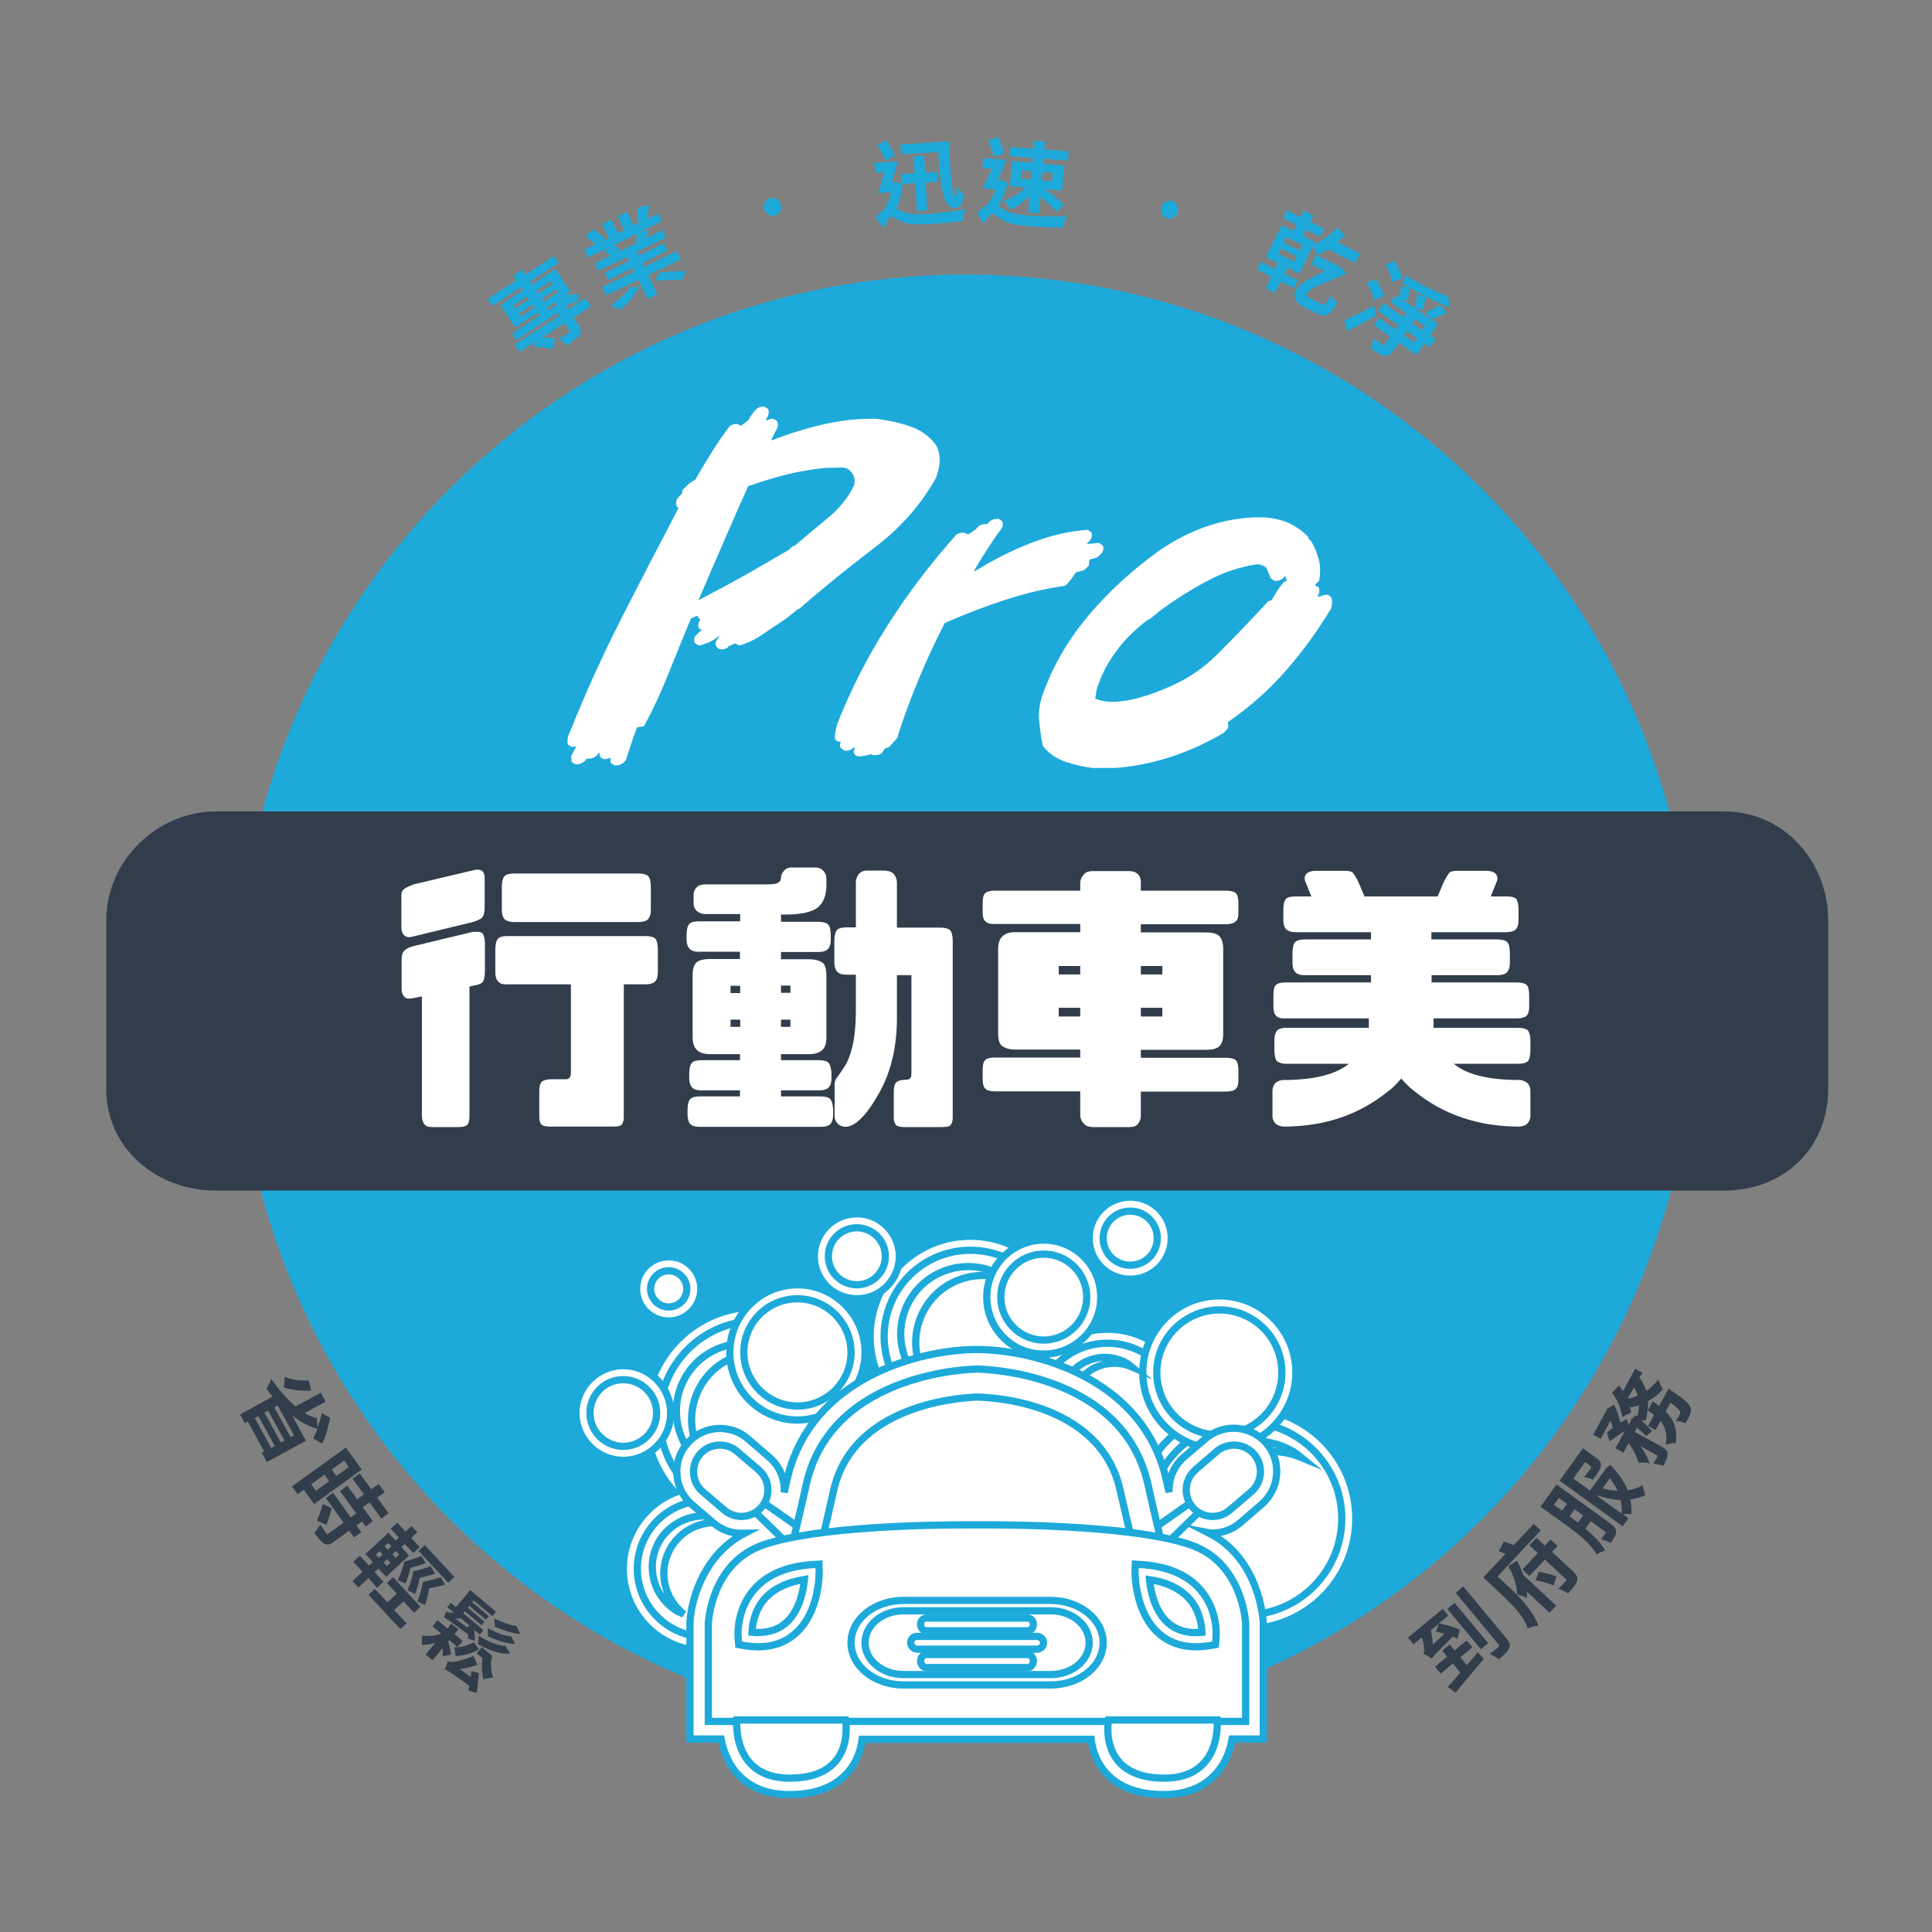 <?xml version="1.0" encoding="utf-8"?>
<!-- Generator: Adobe Illustrator 16.0.0, SVG Export Plug-In . SVG Version: 6.00 Build 0)  -->
<!DOCTYPE svg PUBLIC "-//W3C//DTD SVG 1.1//EN" "http://www.w3.org/Graphics/SVG/1.1/DTD/svg11.dtd">
<svg version="1.1" id="圖層_1" xmlns="http://www.w3.org/2000/svg" xmlns:xlink="http://www.w3.org/1999/xlink" x="0px" y="0px"
	 width="800px" height="800px" viewBox="0 0 800 800" style="enable-background:new 0 0 800 800;" xml:space="preserve">
<rect x="0" y="0" width="800" height="800" fill="#808080" stroke="none"/>
<g>
	<path style="fill:#1DAADB;" d="M701.9,415.7c0,166.8-135.2,302-302,302C233.2,717.7,98,582.5,98,415.7c0-166.8,135.2-302,301.9-302
		C566.7,113.8,701.9,249,701.9,415.7z"/>
	<g>
		<path style="fill:#1DAADB;" d="M244.7,126.8l-7.2,4.7l2,3.1c1.2,1.8,1.4,2.9,0.4,4.3c-1,1.3-2.8,2.5-5.2,4.1
			c-0.8-0.9-2.2-2-3.3-2.7c1.6-0.9,3.4-2.1,4-2.5c0.5-0.4,0.6-0.6,0.3-1l-2-3l-9.1,5.9c2,0.1,4.1,0.3,5.4,0.7l-1.3,4.3
			c-1.8-0.7-5.1-1.1-7.7-1.2l0.6-2l-6.5,4.2l-2-3l18.5-12l-0.8-1.2c-6.3,4.3-12.4,8.4-16.9,11.3l-1.9-2.7c3.1-1.9,7-4.6,11.4-7.4
			l-0.8-1.2l-9.3,6.1l-6.1-9.3l9.3-6.1l-0.8-1.2l-11.9,7.7l-1.9-2.9l11.9-7.7l-1.3-2l3.8-2.4l1.3,2l11.8-7.7l1.9,2.9l-11.8,7.7
			l0.8,1.2l9.8-6.4l6.1,9.3l-2.2,1.4c2.2-0.2,4.3-0.2,5.9-0.1l-1.1,3.5c-0.6-0.1-1.3-0.2-2.1-0.2l-2.3,1.6l0.8,1.3l7.2-4.7
			L244.7,126.8z M213.3,127.7l5.7-3.7l-0.8-1.2l-5.7,3.7L213.3,127.7z M221.3,127.4l-0.8-1.2l-5.7,3.7l0.8,1.2L221.3,127.4z
			 M222.1,120.3l0.8,1.2l6-3.9l-0.8-1.2L222.1,120.3z M231.1,121l-0.8-1.2l-6,3.9l0.8,1.2L231.1,121z M227.3,128.4l4.1-2.7
			c-0.6,0.1-1.2,0.2-1.7,0.3l0.3-0.9l-3.4,2.2L227.3,128.4z"/>
		<path style="fill:#1DAADB;" d="M280.2,104l1.7,3.4l-13.5,6.5l3.8,7.9l-4.1,2l-3.8-7.9l-13.3,6.4l-1.7-3.4l13.3-6.4l-0.7-1.5
			l-10,4.9l-1.4-3l10-4.9l-0.8-1.6l-11.8,5.7l-1.5-3.1l6.4-3.1c-0.7-0.6-1.7-1.4-2.5-1.9l2.1-1.7l-8.9,4.3l-1.6-3.2l4.7-2.3
			c-1.2-1.1-2.9-2.3-4.3-3.2l3-2.9c1.8,1,3.9,2.5,5,3.6l-1.4,1.4l3.2-1.5l-2.7-5.7l3.8-1.9l2.7,5.7l2.6-1.3l-2.7-5.7l3.9-1.9
			l2.7,5.7l3.1-1.5l-1.4,0.2c0.1-1.8,0-4.4-0.2-6.1l4.8-1.1c-0.2,2.1-0.4,4.1-0.7,5.7l4.5-2.2l1.6,3.2l-9.2,4.4l3.7-0.7
			c-0.4,1.2-0.7,2.3-1,3.3l6.7-3.3l1.5,3.1l-12.1,5.8l0.8,1.6l10.4-5.1l1.4,3L266,109l0.7,1.5L280.2,104z M264.6,118.8
			c-1.4,3.1-4.7,7-7.9,9.5c-0.9-0.6-2.7-1.5-3.9-1.8c3.2-2.2,6.7-5.3,8.2-7.6L264.6,118.8z M254.2,101.4c1,0.6,2,1.3,2.7,1.9
			l-1.7,1.4l9.5-4.6l-1.4,0.2c0.2-1.1,0.4-2.5,0.5-3.5L254.2,101.4z M273.1,112.8c3.3-0.3,8.3-0.6,11-0.5l-1.8,3.7
			c-2.6-0.2-7.5,0-11,0.2L273.1,112.8z"/>
		<path style="fill:#1DAADB;" d="M316.5,86.6c-0.5-2.1,0.5-4,2.5-4.5s3.8,0.7,4.4,2.7c0.5,2-0.5,3.9-2.5,4.4
			C318.9,89.7,317,88.5,316.5,86.6z"/>
		<path style="fill:#1DAADB;" d="M373.8,76.5c-0.4,3.5-1.2,6.9-2.6,9.8c0.6,0.3,1.3,0.7,2.2,1.2c2.8,1.3,6.4,1.4,10.8,1.1
			c4.3-0.3,11.3-1.1,15.6-2c-0.5,1.3-1.1,3.6-1.1,4.9c-3.1,0.4-10,1.1-14.5,1.3c-5.1,0.3-8.4,0.1-11.3-1.3c-1.7-0.8-3.1-1.8-3.9-1.8
			c-0.9,0.1-2.2,2.7-3.1,4.8l-3.3-4.3c1.1-1.5,2.3-2.7,3.5-3.5c1.3-2,2.3-4.6,2.8-7.1l-5.4,0.3c0.9-2.3,1.8-5.5,2.7-8.6l-3.9,0.2
			l-0.2-4.1l9.7-0.6c-0.8,2.8-1.7,6-2.6,8.7l1-0.1l0.7-0.2L373.8,76.5z M366.6,66.4c-0.8-1.7-2.2-4.5-3.3-6.5l3.9-1.7
			c1.1,2,2.5,4.5,3.4,6.2L366.6,66.4z M392.9,58.6c0.7,13.9,1.2,22.9,2.8,22.8c0.4,0,0.5-2,0.4-4.4c0.8,1.2,1.9,2.6,2.8,3.3
			c-0.2,3.8-0.9,5.7-3.3,5.8c-5.2,0.3-6.1-8.7-7.1-23.1l-15.4,0.9l-0.3-4.1L392.9,58.6z M378.9,75.9l-5.4,0.3l-0.2-4.1l5.4-0.3
			l-0.4-7.1l4.4-0.3l0.4,7.1l5.1-0.3l0.2,4.1l-5.1,0.3l0.7,11.5l-4.4,0.3L378.9,75.9z"/>
		<path style="fill:#1DAADB;" d="M417.3,75.9c-0.9,3.4-2.2,6.7-3.9,9.4c0.6,0.4,1.2,0.9,2.1,1.4c2.5,1.7,6.2,2.2,10.6,2.6
			c4.3,0.3,11.3,0.5,15.7,0.2c-0.6,1.2-1.5,3.4-1.7,4.8c-3.2,0-10-0.3-14.5-0.7c-5.1-0.4-8.3-1.1-11-2.8c-1.6-1-2.8-2.2-3.6-2.3
			c-0.9-0.1-2.5,2.3-3.7,4.3l-2.7-4.7c1.3-1.3,2.7-2.3,3.9-3c1.6-1.8,2.9-4.3,3.8-6.7l-5.4-0.4c1.2-2.2,2.5-5.2,3.8-8.1l-3.9-0.3
			l0.3-4.1l9.7,0.7c-1.1,2.7-2.5,5.7-3.7,8.2l1,0.1l0.7-0.1L417.3,75.9z M411.6,64.9c-0.5-1.8-1.7-4.7-2.3-6.9l4.1-1.2
			c0.8,2.2,1.9,4.9,2.5,6.6L411.6,64.9z M427.6,65.4l-9.5-0.7l0.3-3.8l9.5,0.7l0.3-3.3l4.5,0.3l-0.3,3.3l10.1,0.8l-0.3,3.8L432,65.7
			l-0.2,2.1l8.8,0.7l-0.8,10.4l-7.2-0.6c3,2.1,6.2,4.7,8,6.5l-3.1,2.9c-1.4-1.7-4.1-4-6.7-6.1l-0.5,6.7l-4.5-0.3l0.5-6.9
			c-2.3,2.5-5.2,4.6-8,5.7c-0.5-1.1-1.8-2.8-2.6-3.7c3.3-1,6.7-3.1,8.9-5.5l-6.4-0.5l0.8-10.4l8.4,0.6L427.6,65.4z M422.7,74
			l4.2,0.3l0.3-3.4l-4.2-0.3L422.7,74z M431.6,71.3l-0.3,3.4l4.3,0.3l0.3-3.4L431.6,71.3z"/>
		<path style="fill:#1DAADB;" d="M480.9,85.9c0.6-2,2.5-3.2,4.4-2.7c1.9,0.5,3,2.5,2.4,4.6c-0.5,2-2.4,3.1-4.4,2.6
			C481.4,89.9,480.4,87.9,480.9,85.9z"/>
		<path style="fill:#1DAADB;" d="M531.9,113.4l5.5,2.7l-1.6,3.2l-5.5-2.7l-2.3,4.7l-3.9-2l2.3-4.7l-5.9-3l1.6-3.2l5.9,3l1.2-2.5
			l-5-2.5l6.5-13.1l4.9,2.4l1.3-2.6l-5.6-2.8l1.6-3.2l5.6,2.8l1.3-2.7l4,2l-1.3,2.7l5.8,2.9l-1.6,3.2l-5.8-2.9l-1.3,2.6l5,2.5
			l-0.6,1.1c3.3-1.4,6.8-4,9.5-7l3.5,3c-1,1.1-2.1,2-3.2,3l9.4,4.7l-2,3.9l-11.3-5.7c-1.5,1-3,1.9-4.4,2.5c-0.4-0.9-1.2-2.5-1.9-3.6
			l-5.6,11.2l-4.9-2.5L531.9,113.4z M529.3,105.1l6.5,3.2l1.1-2.2l-6.5-3.2L529.3,105.1z M531.6,100.5l6.5,3.2l1.1-2.3l-6.5-3.2
			L531.6,100.5z M547.4,126c1,0.5,1.6,0.2,3.6-3.6c0.8,1.1,1.8,2.2,2.8,3c-3.3,5.5-5.2,6.1-8.5,4.4l-5.1-2.5c-3.9-2-4.9-4.6-3.6-7.1
			c0.9-1.7,2.1-3.4,12.1-7.9l-5.7-2.9l1.9-3.8l9.5,4.7l0.9,0.4l2.1,2.4c-0.2,0.2-0.5,0.5-0.8,0.7c-13.5,5.3-14.9,6.6-15.5,7.8
			c-0.4,0.7,0.1,1.3,1.2,1.8L547.4,126z"/>
		<path style="fill:#1DAADB;" d="M556.6,132.6c3.2-1.3,8.1-3.7,12.3-6.2l0.8,4.3c-3.8,2.3-8.1,4.5-11.9,6.4L556.6,132.6z M569,124.3
			c-0.4-1.9-1.8-5-3.1-7.2l3.8-1.6c1.3,2,2.9,5.1,3.4,7L569,124.3z M592.1,143.7l-2.2-1.5l-3.3,4.8l-7.4-5.1l-2.2,3.2
			c-1.3,1.8-2.2,2.5-3.8,2.2c-1.5-0.3-3.3-1.4-5.7-3.1c0.6-1.1,1.1-2.8,1.3-4.1c1.5,1.1,3.2,2.3,3.7,2.6c0.5,0.3,0.7,0.3,1-0.1
			l2.2-3.2l-6.8-4.7l2.1-3l6.8,4.7l1.2-1.8l-8.4-5.8l2.2-3.2l8.4,5.8l1.2-1.7l-6.5-4.5l2.1-3l1.4,1c0.4-1.3,0.6-3.1,0.6-4.7l3.4,0.6
			c0.1,1.7-0.1,3.8-0.5,5.2l-2.4-0.4l14.9,10.3l-3.2,4.7l2.2,1.5L592.1,143.7z M576.5,116.8c-0.3-1.9-1.6-5.1-2.8-7.2l3.8-1.5
			c1.3,2,2.8,5.1,3.2,7.1L576.5,116.8z M600.3,127.2c-5.9-2-13.3-6-19.5-9.7c0.5-0.9,0.9-2.5,1.1-3.5c6,3.6,13.1,7.2,17.8,8.8
			L600.3,127.2z M586.6,139.9l-4.1-2.8l-1.2,1.8l4.1,2.8L586.6,139.9z M584.7,133.9l4.1,2.8l1.2-1.7l-4.1-2.8L584.7,133.9z
			 M585.5,127.4c0.6-1.4,1.1-3.6,1.3-5.5l3.4,1c-0.1,1.8-0.6,4.1-1.1,5.5L585.5,127.4z M590.4,129.3c1.7-0.7,4.2-2,5.8-3.1l2.9,3.3
			c-2.3,1.1-4.5,2.1-6.2,2.8L590.4,129.3z"/>
	</g>
	<g>
		<path style="fill:#313D4B;" d="M129.6,595.6c0.6-1,1.3-2.4,1.8-4c-3.6-0.9-7.2-2.9-10.5-5.6l5.8,10.6l-16.2,8.8l-2.1-3.8l1-0.6
			l-6.8-12.4l-1.2,0.7l-2-3.6l13.5-7.4c-0.9-1.1-1.8-2.1-2.6-3.2c0.6-0.9,1.6-2.9,2-4.1c3.1,4.3,6.5,8.4,10.1,11.4l10.4-5.7l2,3.7
			l-8.6,4.7c1.6,1,3.3,1.7,5,2.1l0.3,4c0.7-2,1.3-4.2,1.8-6.1l3.4,2c-0.7,3.6-1.9,8.1-3.3,10.7L129.6,595.6z M112.3,599.6l1.5-0.8
			l-6.8-12.4l-1.5,0.8L112.3,599.6z M109.5,584.9l6.8,12.4l1.5-0.8l-6.8-12.4L109.5,584.9z M121.8,594.4l-6.8-12.4l-1.4,0.8
			l6.8,12.4L121.8,594.4z M128.9,575.8c-3.9,0.3-8.3-0.3-11.4-1.3c0.2-1.1,0.4-3.2,0.4-4.4c2.9,1.3,6.7,1.8,9.9,1.5L128.9,575.8z"/>
		<path style="fill:#313D4B;" d="M130.1,622.8l-4.3-5.9l-2.6,1.8l-2.3-3.2l22.3-16.1l6.6,9.1L130.1,622.8z M130.8,617.3l5.5-4
			l-1.9-2.7l-5.5,4L130.8,617.3z M153,622.1l-2.8,2l4.2,5.8l-3,2.2l-1.5-2.1l-2.3,1.6l2,2.8l-3,2.2l-2-2.8l-6.3,4.6
			c-1.7,1.2-2.8,1.5-4.1,0.7c-1.3-0.7-2.5-2.3-4.1-4.4c0.9-0.8,1.9-2.3,2.5-3.4c1,1.4,2.1,3,2.4,3.5c0.3,0.5,0.6,0.5,1,0.2l6.3-4.5
			l-7.4-10.2l3-2.2l7.3,10.2l2.3-1.6l-6.7-9.3l3-2.2l4.1,5.6l2.8-2l-4.7-6.5l3-2.2l4.7,6.6l3.1-2.2l2.5,3.4l-3.1,2.2l4.7,6.5l-3,2.2
			L153,622.1z M137.3,624.5c-0.5,2.2-1.4,5.2-2.1,6.9l-4-1.7c0.8-1.6,1.8-4.6,2.5-6.9L137.3,624.5z M142.5,604.8l-5.1,3.7l1.9,2.7
			l5.1-3.7L142.5,604.8z"/>
		<path style="fill:#313D4B;" d="M152.6,653.4l-4.2,3.9l-2.4-2.6l4.1-3.9l-3.8-4.1l2.7-2.5l3.8,4.1l1.6-1.5l-3.1-3.3l9.5-8.8l3,3.3
			l1.4-1.3l-3.4-3.7l2.7-2.5l3.4,3.7l2.5-2.3l2.4,2.6l-2.5,2.3l3.5,3.8l-2.7,2.5l-3.5-3.8l-1.4,1.3l3.2,3.5l-9.5,8.8l-3.2-3.4
			l-1.6,1.5l3.7,4l-2.7,2.5L152.6,653.4z M168.4,672.2l-2.6,2.4l-13.2-14.2l2.6-2.5l5.2,5.6l3.9-3.6l-4.1-4.4l2.6-2.4l11.3,12.2
			l-2.6,2.5l-4.4-4.7l-3.9,3.6L168.4,672.2z M155.6,643.7l1.3,1.4l1.6-1.4l-1.3-1.4L155.6,643.7z M161.7,647.1l-1.4-1.5l-1.5,1.4
			l1.4,1.5L161.7,647.1z M159.2,640.3l1.3,1.4l1.6-1.4l-1.3-1.4L159.2,640.3z M165.3,643.7l-1.4-1.5l-1.5,1.4l1.4,1.5L165.3,643.7z
			 M164.7,654.3c1-1.8,2-4.8,2.8-7.7c2.4-0.6,5.3-1.6,7-2.3l1.8,3c-2.1,0.7-4.4,1.4-6.3,1.9c-0.6,2.4-1.4,5-2.1,6.5L164.7,654.3z
			 M180.2,651.6c-2.1,0.7-4.4,1.3-6.4,1.8c-0.5,2.4-1.2,5.1-1.9,6.6l-3.2-1.5c0.9-1.8,1.9-4.8,2.5-7.9c2.5-0.5,5.4-1.4,7.1-2.1
			L180.2,651.6z M172.8,663.1c0.9-1.9,1.8-5,2.4-8.1c2.5-0.5,5.5-1.3,7.3-1.9l1.8,3.1c-2.2,0.6-4.5,1.1-6.6,1.5
			c-0.4,2.5-1.1,5.3-1.7,6.9L172.8,663.1z M185.6,655.4l-12.3-13.2l2.6-2.4l12.3,13.2L185.6,655.4z"/>
		<path style="fill:#313D4B;" d="M185.6,679.6c0.4,1.4,1.1,4.6,1.2,5.5l-3.5,0.7c0.1-0.8,0-2.1,0-3.4l-4.2,5.1l-2.9-2.4l4.1-4.8
			c-2,0.5-4,0.9-5.6,0.8c0.1-1.1,0.1-2.8-0.1-3.8c2.4,0.3,5.6,0,8.2-0.8l-3.7-3.1l2.1-2.5l4.1,3.4l1.6-2l2.9,2.4l-1.6,2l3.4,2.8
			l-2.1,2.5l-3.4-2.8L185.6,679.6z M193.8,678.5c0-0.5,0.1-1.1,0-1.8c-8-5.8-9-6.6-10-6.9c0.2-0.5,0.7-1.7,0.9-2.5
			c0.4,0.2,0.8,0.3,1.4,0.4c0.3,0,1.1,0.1,1.9,0.1l-2.8-2.3l1.5-1.8l2.1,1.8l5.9-7.1l10.7,9l-1.5,1.8l-7.8-6.5l-0.6,0.7l6.9,5.8
			l-1.2,1.5l-6.9-5.8l-0.6,0.8l6.9,5.8l-1.2,1.5l-6.9-5.8l-0.7,0.8l8.4,7l-1.5,1.8l-2.3-1.9c0.1,1.5,0.3,3.4,0.2,4.5L193.8,678.5z
			 M198.3,692.8c-0.2,2.6-0.6,6.2-0.9,8.2l-3.5-1c0.2-0.6,0.3-1.3,0.4-2c-7.7-5.5-9.1-6.4-10.1-6.7c0.3-0.6,0.9-2.4,1.2-3.4
			c0.6,0.4,1.5,0.3,2.6,0.2c1.1-0.1,5-1,8.1-2.4l1.6,3.7c-2.3,0.8-4.9,1.4-7.3,1.7l4.5,3.3c0.1-0.8,0.2-1.7,0.3-2.5L198.3,692.8z
			 M198.3,683c-3.1,1.7-6.7,2.7-9.7,2.7c0-0.9-0.3-2.6-0.6-3.6c2.7,0.1,5.8-0.7,8.2-2.1L198.3,683z M193.7,673.1l1.2,0.4l-3.9-3.3
			c-0.8,0-1.6,0-2.5,0l5.2,3.9L193.7,673.1z M203.8,685.6c-0.8,2.8-0.6,6.3,0.4,9c-1,0.1-2.9,0.4-4,0.8c-0.7-2.7-0.9-6-0.4-8.8
			l-2.4-2l2.1-2.5L203.8,685.6z M211.2,684.7c-4,0.4-8.6-1.3-13.3-3.9c0.2-1,0.4-2.4,0.2-3.5c3.9,2.4,8.2,4.3,11.2,4.2L211.2,684.7z
			 M213.3,680.7c-3.5,0-7.7-1.5-11.3-3.2c0.1-1,0.1-2.4-0.1-3.4c3.1,1.8,7.1,3.4,9.8,3.5L213.3,680.7z M215.4,676.6
			c-3.3-0.3-7.4-1.7-10.5-3c0-1-0.1-2.3-0.3-3.4c2.8,1.3,6.8,2.9,9.3,3.1L215.4,676.6z"/>
		<path style="fill:#313D4B;" d="M583,678.1l14.4-11.9l2.3,2.8l-3.9,3.2c2.9,0.6,6.7,1.6,8.7,2.7l-1.1,3.7c-0.5-0.3-1.1-0.6-1.8-0.9
			c-7.1,7-8.2,8.1-8.7,9.1c-0.7-0.5-2.5-1.5-3.5-2.1c0.3-0.5,0.4-1.3,0.3-2.2c0-0.7-0.3-2.5-0.9-4.5l-3.5,2.9L583,678.1z
			 M598.1,676.5c-1.2-0.4-2.4-0.7-3.5-0.9l1.2-3.3l-3.3,2.8c0.4,1.9,0.7,4,0.8,5.9L598.1,676.5z M607.4,689.5c1.5-1.7,3-3.5,4.5-5.3
			l2.5,2.7c-4.1,4.9-8.5,10.2-11.7,14l-3.2-2.4c1.5-1.6,3.3-3.6,5.2-5.9l-3.1-3.8l-5,4.2l-2.4-2.8l5-4.2l-2-2.5l3.1-2.6l2,2.5l5-4.1
			l2.4,2.8l-5,4.1L607.4,689.5z M616.2,680.4l-3,2.5l-13.9-16.7l3-2.5L616.2,680.4z M605.9,656.9l17.8,21.4c1.4,1.7,1.8,2.8,1.2,4.2
			c-0.6,1.4-2.1,2.8-4.3,4.6c-0.8-0.7-2.5-1.7-3.7-2.2c1.5-1.2,3-2.4,3.5-2.8c0.5-0.4,0.5-0.7,0.1-1.2l-17.7-21.3L605.9,656.9z"/>
		<path style="fill:#313D4B;" d="M625.2,657.5c4.1,3.8,9.9,9.9,11.8,15.7c-1.1,0-3.4,0.6-4.4,1.1c-1.7-5.2-6.7-10.2-10.4-13.6
			l-8-7.5l9.2-9.8c-0.9-0.4-1.9-0.8-2.8-1.1l2.1-3.9c1.3,0.4,2.8,0.9,4.1,1.4l8.3-8.8l2.9,2.7l-17.9,19.1L625.2,657.5z M628.2,646.3
			c0.9,1.8,1.8,3.8,2.5,5.8l13.7,12.8l-2.8,2.9l-9.4-8.8c0.1,0.9,0.1,1.8,0.1,2.7c-1-0.5-3-1.2-4.1-1.5c0-3.8-1.7-8.5-3.7-11.7
			L628.2,646.3z M645,640.1l-2.3,2.5l8.6,8c1.6,1.5,2.1,2.6,1.7,4.1c-0.5,1.5-1.8,3-3.7,5.1c-1-0.7-2.7-1.5-4-1.9
			c1.3-1.3,2.7-2.7,3-3.1c0.4-0.4,0.4-0.7,0-1l-8.6-8l-6.4,6.8l-2.9-2.7l6.4-6.8l-3.5-3.2l2.9-3.1l3.5,3.2l2.3-2.5L645,640.1z
			 M637.2,650.8c2.5,0.5,5.4,1.2,7.3,1.9l-1.2,3.8c-1.8-0.8-4.9-1.7-7.4-2.2L637.2,650.8z"/>
		<path style="fill:#313D4B;" d="M666.9,630.9c1.6,1.2,2.4,2.1,2.3,3.5c-0.1,1.3-0.9,2.6-2.3,4.5c-1-0.6-2.8-1.3-4-1.5
			c0.8-1,1.6-2.1,1.8-2.4c0.3-0.3,0.2-0.6-0.2-0.9l-5.8-4.2l-2.2,3.1c3.2,2.7,6.4,5.9,8.2,9c-0.9,0.3-2.8,1.1-3.6,1.6
			c-2.6-4.7-8.4-9-12.6-12.1l-10.6-7.6l6.6-9.2L666.9,630.9z M643.4,623.1l3.4,2.4l2.1-2.8l-3.4-2.4L643.4,623.1z M666.8,606.6
			c3.4,3.5,5.8,7,7.2,10.5c2.2-0.3,4.3-1,6.2-2.1c0.1,1.2,0.7,3,1.1,4.1c-1.9,0.9-4,1.5-6.2,1.8c0.4,2,0.5,4,0.4,6.1
			c-0.9-0.1-2.5-0.1-3.6,0l2.4,1.7l-2.4,3.3l-26.1-18.9l9.7-13.4l5.6,4.1c1.5,1.1,2.1,2,1.7,3.6c-0.4,1.4-1.6,3.1-3.2,5.3
			c-1-0.5-2.5-0.9-3.6-1.1c1.1-1.4,2.4-3.1,2.7-3.6c0.3-0.5,0.3-0.7,0-0.9l-2.3-1.7l-4.9,6.8l6.9,5l6.1-8.4l0.3-0.6L666.8,606.6z
			 M655.6,627.5L652,625l-2.1,2.9l0.8,0.6c0.9,0.6,1.8,1.3,2.7,2L655.6,627.5z M671.5,626.8c0.2-1.8,0-3.7-0.4-5.7
			c-3.2-0.1-6.4-0.8-9.7-1.9l-0.1,0.2L671.5,626.8z M663.6,616.3c2,0.6,4.1,0.9,6.2,1c-0.8-1.8-1.9-3.5-3.2-5.2L663.6,616.3z"/>
		<path style="fill:#313D4B;" d="M678.8,570.3c1.3,1.8,2.3,3.7,2.9,5.7c1.8-1.3,3.5-2.9,5-4.8c0.3,1.2,1.2,3.1,1.9,4.1
			c-1.9,2.1-4,3.7-6.2,4.9c0.1,2.5-0.2,5.1-0.9,7.9c-0.4,0-1.1,0.1-1.8,0.2c1.7,1.5,3.3,3.1,4.4,4.4l-2.5,1.9c-1-1-2.3-2.2-3.8-3.4
			l-0.9,1.7l11.1,6.1c1.7,0.9,2.6,1.7,2.5,3.2c0,1.4-0.7,2.9-1.8,4.8c-1.1-0.5-2.9-0.8-4.1-0.9c0.7-1.1,1.4-2.4,1.6-2.8
			c0.2-0.4,0.2-0.6-0.2-0.8l-6.7-3.7c1.7,2.4,3.1,4.9,3.7,7.1c-1.2-0.3-3.2-0.3-4.6-0.3c-0.6-2.6-2.2-5.6-4-8l-2.2,3.9l-3.3-1.8
			l4-7.2c-2,1.2-4.5,2.9-6.4,4.4l-1.1-3.7c0.7-0.6,1.5-1.3,2.4-1.9c-0.2-1-0.5-2.1-0.9-3.1l-4.1,7.6l-3.1-1.7l5.6-10.2l0.2-0.6
			l2.8-1.6c1.2,2,2.1,4.9,2.7,7.4c1-0.7,1.9-1.2,2.6-1.5l0.8,2.4l0.8-1.5l0.1-0.6l2-1.9l0.7,0.5c0.4-1.6,0.6-3.2,0.7-4.6
			c-1.2,0.4-2.5,0.7-3.8,0.8c0.2,0.7,0.4,1.5,0.6,2.2c-1,0.4-2.8,1.3-3.8,1.9c-0.4-3.4-2-7.3-4.2-10.1l2.9-3
			c0.6,0.8,1.1,1.5,1.6,2.4l5.1-9.3l3.1,1.7L678.8,570.3z M674,579.1c1.4-0.2,2.8-0.5,4.1-1.1c-0.3-1.3-0.8-2.5-1.5-3.5L674,579.1z
			 M690.9,575c0,0,0.9,0.6,1.3,0.9c5.2,3.5,7.3,5.4,7.8,6.9c0.3,1.1,0.2,1.9-0.2,2.9c-0.3,0.8-1,2.1-1.9,3.6c-1.1-0.5-2.8-0.9-4-0.9
			c0.7-1.1,1.4-2.1,1.6-2.6c0.2-0.4,0.3-0.7,0.2-1.2c-0.2-0.7-1.3-1.8-4-3.8l-2,3.7c3.2,3.1,5,7,4.2,13.1c-1.1-0.1-3,0.2-4.1,0.6
			c0.7-4.5-0.3-7.5-2.2-9.8l-2.1,3.8l-3.1-1.7l2.5-4.6c-0.8-0.7-1.7-1.3-2.6-1.9l2.1-3.7c0.9,0.6,1.8,1.2,2.6,1.9L690.9,575z"/>
	</g>
	<path style="fill:#313D4B;" d="M757,451c0,24.7-18.7,42-42.9,42H89.3C65.1,493,44,475.7,44,451v-69.9c0-24.7,21.1-45.1,45.3-45.1
		h624.8c24.2,0,42.9,20.4,42.9,45.1V451z"/>
	<g>
		<path style="fill:#FFFFFF;" d="M171.4,387.7c-1.9,0.6-3.3,0.4-4.1-0.5c-0.8-0.8-1.1-1.9-1.1-3.4V372c-0.1-1.7,0.1-2.9,0.8-3.6
			c0.7-0.7,2.2-1.4,4.3-2.2l24.1-5.7c2-0.6,3.5-0.5,4.3,0.2c0.8,0.7,1.1,2,1,4v11.1c0,1.9-0.4,3.4-1.1,4.2c-0.8,0.8-2.3,1.3-4.2,1.9
			L171.4,387.7z M167.4,412.7c-0.8-0.8-1.1-1.8-1.1-3.3v-11.6c0-1.8,0.2-3.3,1.1-4.1c0.7-0.8,2.2-1.6,4.1-2l24.1-5.8
			c2.2-0.2,3.6,0,4.2,0.6c0.6,0.8,1,2.2,1,4.1v10.6c0,2.3-0.2,4-0.6,4.9s-1.6,1.6-3.5,1.9l-2.3,0.5v53.5c0,1.6-0.2,2.8-0.8,3.6
			c-0.6,0.8-1.9,1.1-3.9,1.1h-10.2c-1.8,0-3-0.2-3.7-1.1c-0.7-0.8-1.1-2-1.1-3.6v-49.4l-3.1,0.6
			C169.6,413.7,168.1,413.6,167.4,412.7z M206.2,406.3c-0.7-0.7-1.1-1.9-1.1-3.7v-9.4c0-2.2,0.4-3.7,1.1-4.5
			c0.6-0.7,1.9-1.1,3.9-1.1h57.1c2,0,3.5,0.4,4.2,1.1c0.6,0.7,1,2.3,1,4.5v9.4c0,1.8-0.4,3-1,3.7c-0.7,0.8-2.2,1.3-4.2,1.3h-8.9
			v55.1c0,1.4-0.4,2.5-1,3.1c-0.6,0.6-2,0.7-4.1,0.7h-24.9c-1.8,0-3.1-0.1-3.9-0.7c-0.7-0.6-1.1-1.7-1.1-3.1v-11.1
			c0-1.8,0.4-3.1,1.1-3.7c0.7-0.6,2-1,3.9-1h5.7c1.6,0,2.4-0.7,2.4-2.5v-36.8H210C208.1,407.7,206.8,407.2,206.2,406.3z
			 M208.9,380.6c-0.7-0.8-1.1-2-1.1-3.9v-9.4c0-2.2,0.4-3.7,1.1-4.5c0.7-0.7,2-1.1,3.9-1.1h51.5c2,0,3.4,0.4,4.1,1.1
			c0.7,0.7,1.1,2.3,1.1,4.5v9.4c0,1.8-0.4,3-1.1,3.9c-0.7,0.7-2,1.2-4.1,1.2h-51.5C211,381.8,209.7,381.3,208.9,380.6z"/>
		<path style="fill:#FFFFFF;" d="M285.4,392.7c-0.7-0.8-1.1-1.9-1.1-3.7v-1.9c0-2.2,0.4-3.7,1.1-4.5c0.7-0.7,1.9-1.1,3.9-1.1h17.2
			v-3h-14.7c-1.3-0.1-2.4-0.5-3.3-1.3c-0.8-0.8-1.3-1.7-1.3-3v-3.7c0-1.3,0.5-2.3,1.3-3.1c0.8-0.8,1.9-1.1,3.3-1.2H318
			c2,0,3.5-0.2,4.2-0.7c0.8-0.4,1.2-1.1,1.2-2c-0.1-1,0.4-1.9,1.2-2.9c0.8-1,1.9-1.4,3-1.4h10.1c1.3,0,2.4,0.5,3.3,1.4
			c0.8,1,1.2,2,1.2,3.4v1.8c0.1,4.7-1.1,7.9-3.6,10c-2.5,1.9-7,2.9-13.5,2.9h-1.7v3h15.4c2,0,3.4,0.4,4.1,1.1
			c0.7,0.7,1.1,2.3,1.1,4.5v1.9c0,1.8-0.4,2.9-1.1,3.7c-0.7,0.8-2,1.3-4.1,1.3h-15.4v3h11.8c2.2,0,3.9,0.5,5.2,1.3s1.8,2.8,1.8,5.5
			v25.4c0,2.4-0.5,4.3-1.7,5.4c-1.3,1.1-3,1.7-5.2,1.7h-11.9v2.5h15.7c2,0,3.4,0.4,4,1.1c0.6,0.7,1.1,2.2,1.2,4.5v1.9
			c0,1.7-0.4,2.9-1.1,3.7c-0.7,0.8-2,1.3-4.1,1.3h-15.7v2.5h16.4c2,0,3.4,0.4,4,1.1c0.6,0.7,1.1,2.2,1.2,4.5v1.9
			c0,1.7-0.4,3-1.1,3.9c-0.7,0.8-2,1.2-4.1,1.2h-50.1c-1.9,0-3.1-0.4-3.9-1.2c-0.7-0.8-1.1-2.2-1.1-3.9v-1.9c0-2.3,0.4-3.7,1.1-4.5
			c0.7-0.7,1.9-1.1,3.9-1.1h16.7v-2.5h-16c-1.9,0-3.3-0.5-3.9-1.3c-0.7-0.8-1.1-2-1.1-3.7v-1.9c0-2.3,0.4-3.7,1.1-4.5
			c0.6-0.7,1.9-1.1,3.9-1.1h16v-2.5H294c-2.4,0-4.3-0.6-5.4-1.7c-1.2-1.1-1.8-2.9-1.8-5.3v-25.8c0-2.5,0.6-4.3,1.7-5.3
			c1.1-0.8,3-1.3,5.4-1.3h12.5v-3h-17.2C287.3,394.1,286.1,393.6,285.4,392.7z M302.5,411.2h4v-3h-4V411.2z M302.5,425.2h4v-3h-4
			V425.2z M327.3,408.1h-3.9v3h3.9V408.1z M327.3,422.2h-3.9v3h3.9V422.2z M367,360.6c1.2,0,2.3,0.5,3.1,1.3
			c0.8,1.1,1.3,2.2,1.3,3.5v18.7h17.9c2,0,3.4,0.4,4.1,1.1s1.1,2.2,1.1,4.5v73.2c0,1.4-0.4,2.5-1,3.1c-0.7,0.6-2,0.7-4.1,0.7h-14.3
			c-1.9,0-3.1-0.1-3.9-0.7c-0.7-0.6-1.1-1.7-1.1-3.1v-11.1c0-1.8,0.4-3.1,1.1-3.7c0.7-0.6,1.9-1,3.9-1c1.6,0,2.3-0.7,2.3-2.5v-40.8
			h-6v17.7c0,12.2-2.5,22.6-7.6,31.5c-5.1,9-9.8,13.6-13.8,13.6c-1.3-0.1-2.4-0.5-3.1-1.3c-0.8-0.8-1.3-1.8-1.3-3.1V449
			c0-1.3,0.4-2.3,1.1-2.9c0.5-0.7,1.6-2.3,3.1-4.6c1.4-2.2,2.5-5.2,3.4-9.2c0.8-3.9,1.3-9.5,1.2-17v-11.7h-3.9
			c-1.9,0-3.3-0.5-3.9-1.3c-0.7-0.8-1.1-1.9-1.1-3.7v-9c0-2.3,0.4-3.7,1.1-4.5c0.6-0.7,1.9-1.1,3.9-1.1h3.9v-18.7
			c0-1.3,0.5-2.4,1.3-3.5c0.8-0.8,1.8-1.3,3-1.3H367z"/>
		<path style="fill:#FFFFFF;" d="M407.9,381.4c-0.7-0.7-1-1.9-1-3.7v-3.3c0-2.3,0.2-3.7,1-4.5c0.7-0.7,2-1.1,4-1.1h35.4v-3.5
			c0.1-1.2,0.6-2.3,1.6-3.3c0.8-1,2.2-1.3,3.6-1.3h15.2c1.4,0,2.6,0.4,3.5,1.3s1.2,2,1.2,3.3v3.5h35.2c2,0,3.5,0.4,4.2,1.1
			c0.7,0.7,1,2.2,1,4.5v3.3c0,1.8-0.2,3-1,3.7c-0.7,0.8-2.2,1.3-4.2,1.3h-35.2v3.4h26.9c2.5,0,4.3,0.4,5.5,1.4
			c1.1,1.1,1.7,3,1.7,5.4v35.2c0,2.6-0.6,4.3-1.7,5.2c-1.1,1-2.9,1.4-5.4,1.4h-27v3.3h35.2c2,0,3.5,0.4,4.2,1.1c0.7,0.7,1,2.3,1,4.5
			v3.3c0,1.8-0.2,3-1,3.9c-0.7,0.8-2.2,1.2-4.2,1.2h-35.2V462c0,1.3-0.4,2.4-1.2,3.4s-2,1.3-3.5,1.3h-15.2c-1.4,0-2.8-0.4-3.6-1.3
			c-1-1-1.4-2-1.6-3.4v-10.1h-35.4c-1.9,0-3.3-0.4-4-1.2c-0.7-0.8-1-2-1-3.9v-3.3c0-2.2,0.2-3.7,1-4.5c0.7-0.7,2-1.1,4-1.1h35.4
			v-3.3h-26.9c-2.3,0-3.9-0.5-5.2-1.3c-1.3-0.8-1.9-2.6-1.9-5.5v-34.8c0-2.4,0.6-4.3,1.9-5.4c1.2-1.1,2.8-1.6,5.1-1.6h27v-3.4h-35.4
			C410,382.7,408.7,382.3,407.9,381.4z M438.4,403.5h8.9V400h-8.9V403.5z M447.3,420.9v-3.6h-8.9v3.6H447.3z M472.4,400v3.5h8.9V400
			H472.4z M481.3,417.3h-8.9v3.6h8.9V417.3z"/>
		<path style="fill:#FFFFFF;" d="M528.3,420.5c-0.7-0.8-1-2-1-3.9v-4.2c0-2.2,0.2-3.7,1-4.5c0.7-0.7,2-1.1,4-1.1h35.4v-3h-27.5
			c-1.9,0-3.1-0.5-3.9-1.3c-0.7-0.8-1.1-1.9-1.1-3.7v-4.2c0-2.3,0.4-3.7,1.1-4.5c0.7-0.7,1.9-1.1,3.9-1.1h27.5v-3h-31.2
			c-1.9,0-3.3-0.5-4-1.3c-0.7-0.8-1.1-2-1.1-3.7v-4.3c0-2.2,0.4-3.7,1.1-4.5c0.7-0.7,2-1,4-1h6.5l-2.4-6c-0.6-1.3-0.5-2.4,0.4-3.4
			c0.8-0.8,2.3-1.3,4.3-1.2h11.1c1.8-0.1,3.1,0.2,3.7,0.7c0.6,0.7,1.6,2.2,2.5,4.2l2.4,5.7h30.3l2.4-5.7c1-2,1.9-3.5,2.5-4.2
			c0.6-0.5,1.9-0.8,3.7-0.7h11.1c2-0.1,3.5,0.4,4.3,1.2c0.8,1,1,2,0.4,3.4l-2.4,6h6.3c2,0,3.5,0.2,4.2,1c0.6,0.7,1,2.3,1,4.5v4.3
			c0,1.7-0.4,2.9-1,3.7c-0.7,0.8-2.2,1.3-4.2,1.3h-30.9v3H620c2,0,3.4,0.4,4.1,1.1c0.7,0.7,1.1,2.2,1.1,4.5v4.2
			c0,1.8-0.4,2.9-1.1,3.7c-0.7,0.8-2,1.3-4.1,1.3h-27.2v3h35.2c2,0,3.5,0.4,4.2,1.1c0.7,0.7,1,2.3,1,4.5v4.2c0,1.8-0.2,3-1,3.9
			c-0.7,0.8-2.2,1.2-4.2,1.2h-34.4v3.9h34.9c2,0,3.5,0.4,4.2,1.1c0.6,0.8,1,2.2,1,4v4.2c0,2.2-0.4,3.7-1,4.5
			c-0.7,0.7-2.2,1.1-4.2,1.1h-26.5c5.5,4.6,14.7,6.7,27.2,6.7c1.3,0.1,2.4,0.5,3.3,1.3c0.7,0.8,1.2,1.8,1.2,3v10.6
			c0,1.3-0.5,2.3-1.2,3.1c-0.8,0.8-1.9,1.2-3.3,1.3c-17,0-31.3-4.9-43.2-14.4c-2.2-1.6-4-3.5-5.8-5.5c-1.7,2-3.5,4-5.7,5.5
			c-11.8,9.5-26.1,14.4-43.1,14.4c-1.3-0.1-2.4-0.5-3.3-1.3c-0.7-0.8-1.2-1.8-1.2-3.1v-10.6c0-1.2,0.5-2.2,1.2-3
			c0.8-0.8,1.9-1.2,3.3-1.3c12.5,0,21.6-2.2,27.1-6.7h-25.8c-1.8,0-3.1-0.4-3.9-1.1c-0.7-0.7-1.1-2.3-1.1-4.5v-4.2
			c0-1.8,0.4-3.1,1.1-4c0.7-0.7,2-1.1,3.9-1.1h34.1v-3.9h-34.4C530.4,421.8,529.1,421.4,528.3,420.5z"/>
	</g>
	<g>
		<g>
			<path style="fill:#FFFFFF;stroke:#1DAADB;stroke-width:3;stroke-miterlimit:10;" d="M440.4,553.4c0,21.3-17.3,38.6-38.6,38.6
				c-21.3,0-38.6-17.3-38.6-38.6c0-21.3,17.3-38.6,38.6-38.6C423.1,514.8,440.4,532.1,440.4,553.4z"/>
			<path style="fill:#FFFFFF;stroke:#1DAADB;stroke-width:3;stroke-miterlimit:10;" d="M360.3,553.4c0-22.9,18.6-41.5,41.5-41.5
				c22.9,0,41.5,18.6,41.5,41.5c0,22.9-18.6,41.5-41.5,41.5C378.9,594.9,360.3,576.3,360.3,553.4z M366.1,553.4
				c0,19.7,16,35.7,35.7,35.7c19.7,0,35.7-16,35.7-35.7c0-19.7-16-35.7-35.7-35.7C382.1,517.7,366.1,533.7,366.1,553.4z"/>
		</g>
		<g>
			<path style="fill:#FFFFFF;stroke:#1DAADB;stroke-width:3;stroke-miterlimit:10;" d="M426,585.9c0,18,14.6,32.6,32.6,32.6
				c18,0,32.6-14.6,32.6-32.6c0-18-14.6-32.6-32.6-32.6C440.6,553.3,426,567.9,426,585.9z"/>
			<path style="fill:#FFFFFF;stroke:#1DAADB;stroke-width:3;stroke-miterlimit:10;" d="M423.1,585.9c0-19.6,15.9-35.5,35.5-35.5
				c19.6,0,35.5,15.9,35.5,35.5c0,19.6-15.9,35.5-35.5,35.5C439,621.5,423.1,605.5,423.1,585.9z M428.9,585.9
				c0,16.4,13.3,29.7,29.7,29.7c16.4,0,29.7-13.3,29.7-29.7c0-16.4-13.3-29.7-29.7-29.7C442.2,556.2,428.9,569.5,428.9,585.9z"/>
		</g>
		<g>
			<path style="fill:#FFFFFF;stroke:#1DAADB;stroke-width:3;stroke-miterlimit:10;" d="M414.8,528.2c1.1,0.6,2,1.4,3,2.1
				C405,525,390,529.7,382.9,542c-7.1,12.3-3.7,27.6,7.3,36c-1.1-0.5-2.2-0.9-3.3-1.5c-13.3-7.7-17.9-24.8-10.2-38.1
				C384.4,525.1,401.5,520.5,414.8,528.2z"/>
		</g>
		<g>
			<path style="fill:#FFFFFF;stroke:#1DAADB;stroke-width:3;stroke-miterlimit:10;" d="M411.5,537.1c0,11.5,9.3,20.7,20.7,20.7
				c11.5,0,20.7-9.3,20.7-20.7c0-11.5-9.3-20.7-20.7-20.7C420.8,516.4,411.5,525.7,411.5,537.1z"/>
			<path style="fill:#FFFFFF;stroke:#1DAADB;stroke-width:3;stroke-miterlimit:10;" d="M408.6,537.1c0-13,10.6-23.6,23.6-23.6
				c13,0,23.6,10.6,23.6,23.6s-10.6,23.6-23.6,23.6C419.2,560.8,408.6,550.2,408.6,537.1z M414.4,537.1c0,9.8,8,17.8,17.8,17.8
				c9.8,0,17.8-8,17.8-17.8s-8-17.8-17.8-17.8C422.4,519.3,414.4,527.3,414.4,537.1z"/>
		</g>
		<g>
			<path style="fill:#FFFFFF;stroke:#1DAADB;stroke-width:3;stroke-miterlimit:10;" d="M472.9,628.8c0,23.7,19.2,42.8,42.8,42.8
				c23.7,0,42.8-19.2,42.8-42.8c0-23.7-19.2-42.8-42.8-42.8C492.1,585.9,472.9,605.1,472.9,628.8z"/>
			<path style="fill:#FFFFFF;stroke:#1DAADB;stroke-width:3;stroke-miterlimit:10;" d="M470,628.8c0-25.2,20.5-45.7,45.7-45.7
				c25.2,0,45.7,20.5,45.7,45.7c0,25.2-20.5,45.7-45.7,45.7C490.5,674.5,470,654,470,628.8z M475.8,628.8c0,22,17.9,39.9,39.9,39.9
				c22,0,39.9-17.9,39.9-39.9c0-22-17.9-39.9-39.9-39.9C493.7,588.8,475.8,606.7,475.8,628.8z"/>
		</g>
		<path style="fill:#FFFFFF;stroke:#1DAADB;stroke-width:3;stroke-miterlimit:10;" d="M476.1,568.3c0,15.9,12.9,28.8,28.8,28.8
			c15.9,0,28.8-12.9,28.8-28.8c0-15.9-12.9-28.8-28.8-28.8C489,539.6,476.1,552.4,476.1,568.3z"/>
		<path style="fill:#FFFFFF;stroke:#1DAADB;stroke-width:3;stroke-miterlimit:10;" d="M473.2,568.3c0-17.5,14.2-31.7,31.7-31.7
			c17.5,0,31.7,14.2,31.7,31.7c0,17.5-14.2,31.7-31.7,31.7C487.4,600,473.2,585.8,473.2,568.3z M479,568.3
			c0,14.3,11.6,25.9,25.9,25.9c14.3,0,25.9-11.6,25.9-25.9c0-14.3-11.6-25.9-25.9-25.9C490.6,542.5,479,554.1,479,568.3z"/>
		<g>
			<path style="fill:#FFFFFF;stroke:#1DAADB;stroke-width:3;stroke-miterlimit:10;" d="M535.4,601c1.2,0.7,2.3,1.6,3.4,2.5
				c-14.7-6.1-32.1-0.7-40.3,13.5c-8.2,14.2-4.2,31.9,8.4,41.6c-1.3-0.5-2.6-1-3.8-1.7c-15.4-8.9-20.7-28.7-11.8-44.1
				C500.2,597.4,520,592.1,535.4,601z"/>
		</g>
		<g>
			<path style="fill:#FFFFFF;stroke:#1DAADB;stroke-width:3;stroke-miterlimit:10;" d="M356.1,587c0,23.7-19.2,43-42.9,43
				c-23.7,0-42.9-19.2-42.9-43s19.2-42.9,42.9-42.9C336.9,544.1,356.1,563.3,356.1,587z"/>
			<path style="fill:#FFFFFF;stroke:#1DAADB;stroke-width:3;stroke-miterlimit:10;" d="M267.3,587c0-25.3,20.6-45.8,45.8-45.8
				c25.3,0,45.8,20.6,45.8,45.8c0,25.3-20.6,45.9-45.8,45.9C287.9,632.9,267.3,612.3,267.3,587z M273.1,587c0,22.1,18,40,40,40
				c22.1,0,40-18,40-40c0-22.1-18-40-40-40C291.1,547,273.1,564.9,273.1,587z"/>
		</g>
		<g>
			<path style="fill:#FFFFFF;stroke:#1DAADB;stroke-width:3;stroke-miterlimit:10;" d="M323.1,649.6c0,17.2-13.9,31.1-31.1,31.1
				c-17.2,0-31.1-13.9-31.1-31.1c0-17.2,13.9-31.1,31.1-31.1C309.2,618.5,323.1,632.5,323.1,649.6z"/>
			<path style="fill:#FFFFFF;stroke:#1DAADB;stroke-width:3;stroke-miterlimit:10;" d="M258.1,649.6c0-18.7,15.3-34,34-34
				c18.7,0,34,15.3,34,34c0,18.7-15.3,34-34,34C273.3,683.6,258.1,668.4,258.1,649.6z M263.9,649.6c0,15.5,12.7,28.2,28.2,28.2
				s28.2-12.6,28.2-28.2c0-15.5-12.6-28.2-28.2-28.2S263.9,634.1,263.9,649.6z"/>
		</g>
		<g>
			<path style="fill:#FFFFFF;stroke:#1DAADB;stroke-width:3;stroke-miterlimit:10;" d="M322.2,560c1.1,0.6,2,1.4,3,2.1
				c-12.8-5.3-28-0.6-35.1,11.8c-7.1,12.3-3.7,27.8,7.3,36.3c-1.1-0.5-2.2-0.9-3.3-1.5c-13.4-7.7-18-25-10.3-38.4
				C291.5,556.9,308.8,552.3,322.2,560z"/>
		</g>
		<g>
			<path style="fill:#FFFFFF;stroke:#1DAADB;stroke-width:3;stroke-miterlimit:10;" d="M274.9,585.1c0,9.3-7.5,16.7-16.7,16.7
				c-9.2,0-16.7-7.5-16.7-16.7c0-9.2,7.5-16.7,16.7-16.7C267.4,568.3,274.9,575.8,274.9,585.1z"/>
			<path style="fill:#FFFFFF;stroke:#1DAADB;stroke-width:3;stroke-miterlimit:10;" d="M238.5,585.1c0-10.8,8.8-19.6,19.6-19.6
				c10.8,0,19.6,8.8,19.6,19.6c0,10.8-8.8,19.6-19.6,19.6C247.3,604.7,238.5,595.9,238.5,585.1z M244.3,585.1
				c0,7.6,6.2,13.8,13.8,13.8c7.6,0,13.8-6.2,13.8-13.8c0-7.6-6.2-13.8-13.8-13.8C250.5,571.2,244.3,577.4,244.3,585.1z"/>
		</g>
		<g>
			<path style="fill:#FFFFFF;stroke:#1DAADB;stroke-width:3;stroke-miterlimit:10;" d="M305.1,560c0,13.9,11.2,25.1,25.1,25.1
				c13.9,0,25.1-11.2,25.1-25.1c0-13.9-11.2-25.1-25.1-25.1C316.3,534.9,305.1,546.1,305.1,560z"/>
			<path style="fill:#FFFFFF;stroke:#1DAADB;stroke-width:3;stroke-miterlimit:10;" d="M302.2,560c0-15.4,12.6-28,28-28
				c15.4,0,28,12.6,28,28c0,15.4-12.6,28-28,28C314.7,588,302.2,575.4,302.2,560z M308,560c0,12.2,10,22.2,22.2,22.2
				c12.2,0,22.2-10,22.2-22.2c0-12.2-10-22.2-22.2-22.2C317.9,537.8,308,547.7,308,560z"/>
		</g>
		<g>
			<path style="fill:#FFFFFF;stroke:#1DAADB;stroke-width:3;stroke-miterlimit:10;" d="M466.6,564.5c0.7,0.4,1.3,0.9,1.9,1.4
				c-8.3-3.5-18.2-0.4-22.8,7.7c-4.6,8-2.4,18.1,4.8,23.6c-0.7-0.3-1.5-0.6-2.2-1c-8.7-5-11.7-16.3-6.7-25
				C446.7,562.5,457.9,559.4,466.6,564.5z"/>
		</g>
		<g>
			<path style="fill:#FFFFFF;stroke:#1DAADB;stroke-width:3;stroke-miterlimit:10;" d="M302,630.5c0.8,0.5,1.5,1,2.2,1.6
				c-9.7-4-21.1-0.4-26.5,8.9c-5.4,9.3-2.8,21,5.5,27.4c-0.8-0.4-1.7-0.7-2.5-1.1c-10.1-5.9-13.6-18.8-7.8-29
				C278.9,628.2,291.9,624.7,302,630.5z"/>
		</g>
		<g>
			<path style="fill:#FFFFFF;stroke:#1DAADB;stroke-width:3;stroke-miterlimit:10;" d="M340.1,520.2c0,8.1,6.6,14.7,14.7,14.7
				c8.1,0,14.7-6.6,14.7-14.7c0-8.1-6.6-14.7-14.7-14.7C346.6,505.5,340.1,512.1,340.1,520.2z"/>
			<path style="fill:#FFFFFF;stroke:#1DAADB;stroke-width:3;stroke-miterlimit:10;" d="M337.2,520.2c0-9.7,7.9-17.6,17.6-17.6
				c9.7,0,17.6,7.9,17.6,17.6c0,9.7-7.9,17.6-17.6,17.6C345,537.8,337.2,529.9,337.2,520.2z M343,520.2c0,6.5,5.3,11.8,11.8,11.8
				c6.5,0,11.8-5.3,11.8-11.8c0-6.5-5.3-11.8-11.8-11.8C348.2,508.4,343,513.7,343,520.2z"/>
		</g>
		<g>
			<path style="fill:#FFFFFF;stroke:#1DAADB;stroke-width:3;stroke-miterlimit:10;" d="M266.5,533.7c0,5.7,4.6,10.4,10.4,10.4
				c5.7,0,10.4-4.6,10.4-10.4c0-5.7-4.6-10.4-10.4-10.4C271.1,523.3,266.5,528,266.5,533.7z"/>
			<path style="fill:#FFFFFF;stroke:#1DAADB;stroke-width:3;stroke-miterlimit:10;" d="M263.6,533.7c0-7.3,5.9-13.3,13.3-13.3
				c7.3,0,13.3,5.9,13.3,13.3c0,7.3-6,13.3-13.3,13.3C269.5,547,263.6,541,263.6,533.7z M269.4,533.7c0,4.1,3.4,7.5,7.5,7.5
				c4.1,0,7.5-3.4,7.5-7.5c0-4.1-3.4-7.5-7.5-7.5C272.7,526.2,269.4,529.6,269.4,533.7z"/>
		</g>
		<g>
			<path style="fill:#FFFFFF;stroke:#1DAADB;stroke-width:3;stroke-miterlimit:10;" d="M453.9,512.7c0,7.8,6.3,14.1,14.1,14.1
				c7.8,0,14.1-6.3,14.1-14.1c0-7.8-6.3-14.1-14.1-14.1C460.2,498.6,453.9,504.9,453.9,512.7z"/>
			<path style="fill:#FFFFFF;stroke:#1DAADB;stroke-width:3;stroke-miterlimit:10;" d="M451,512.7c0-9.4,7.6-17,17-17
				c9.4,0,17,7.6,17,17c0,9.4-7.6,17-17,17C458.6,529.7,451,522.1,451,512.7z M456.8,512.7c0,6.2,5,11.2,11.2,11.2
				c6.2,0,11.2-5,11.2-11.2c0-6.2-5-11.2-11.2-11.2C461.8,501.5,456.8,506.5,456.8,512.7z"/>
		</g>
		<g>
			<path style="fill:#FFFFFF;stroke:#1DAADB;stroke-width:3;stroke-miterlimit:10;" d="M308.5,634.8c-0.5,0-1.1,0.1-1.6,0.1
				c-4.2,0-8.3-1.5-11.5-4.3l-8.9-7.6c-3.6-3.1-5.8-7.4-6.2-12.2c-0.4-4.8,1.1-9.4,4.2-13c3.4-4,8.4-6.3,13.6-6.3
				c4.3,0,8.4,1.5,11.6,4.3l8.8,7.6c4.4,3.7,6.6,9.2,6.2,14.6c0.4-1.7,0.8-3.4,1.2-5.3c9.6-42.6,55.6-53.9,78.5-53.9
				c23,0,69,11.3,78.5,53.9c0.4,1.8,0.8,3.6,1.2,5.2c-0.3-5.4,1.9-10.9,6.2-14.6l8.9-7.6c3.2-2.8,7.4-4.3,11.6-4.3
				c5.2,0,10.2,2.3,13.6,6.3c3.1,3.6,4.6,8.3,4.2,13c-0.4,4.8-2.6,9.1-6.2,12.2l-8.8,7.6c-3.2,2.8-7.3,4.3-11.6,4.3
				c-0.5,0-1.1,0-1.6-0.1c21.2,10.7,22.6,35.8,22.7,37.3v48.1h-12.9c-0.8,4.7-2.8,10.4-7.4,15.1c-5.1,5.2-12.1,7.9-21,7.9
				c-10.5,0-18.5-3-23.8-8.9c-4-4.4-5.6-9.6-6.2-14H357c-0.6,4.4-2.2,9.6-6.2,14c-5.3,5.9-13.3,8.9-23.8,8.9c-8.8,0-15.9-2.6-21-7.9
				c-4.5-4.6-6.5-10.4-7.4-15.1h-12.9l0-48.7C286.4,661.4,291.9,643.3,308.5,634.8z"/>
		</g>
		<g>
			<g>
				<g>
					<polygon style="fill:#FFFFFF;stroke:#1DAADB;stroke-width:3;stroke-miterlimit:10;" points="480.9,641.3 500.7,622 
						498.3,618.5 478.8,632.2 					"/>
				</g>
				<g>
					<path style="fill:#FFFFFF;stroke:#1DAADB;stroke-width:3;stroke-miterlimit:10;" d="M493.8,624.1c3.9,4.6,10.8,5.1,15.4,1.2
						l8.9-7.6c4.6-3.9,5.1-10.9,1.2-15.5l0,0c-3.9-4.6-10.9-5.1-15.5-1.2l-8.8,7.6C490.4,612.6,489.9,619.5,493.8,624.1L493.8,624.1
						z"/>
				</g>
			</g>
			<g>
				<g>
					<polygon style="fill:#FFFFFF;stroke:#1DAADB;stroke-width:3;stroke-miterlimit:10;" points="328.2,641.3 308.5,622 
						310.9,618.5 330.4,632.2 					"/>
				</g>
				<g>
					<path style="fill:#FFFFFF;stroke:#1DAADB;stroke-width:3;stroke-miterlimit:10;" d="M315.3,624.1c-3.9,4.6-10.8,5.1-15.4,1.2
						l-8.9-7.6c-4.6-3.9-5.1-10.9-1.2-15.5l0,0c3.9-4.6,10.8-5.1,15.4-1.2l8.9,7.6C318.7,612.6,319.3,619.5,315.3,624.1L315.3,624.1
						z"/>
				</g>
			</g>
		</g>
		<g>
			<path style="fill:#FFFFFF;stroke:#1DAADB;stroke-width:3;stroke-miterlimit:10;" d="M488.8,659.5l0.4,0
				C489.2,659.5,489.2,660.2,488.8,659.5z"/>
			<polygon style="fill:#FFFFFF;stroke:#1DAADB;stroke-width:3;stroke-miterlimit:10;" points="489.1,662.7 491.9,662.7 
				492.1,656.9 484.2,656 487,662.4 			"/>
		</g>
		<path style="fill:#FFFFFF;stroke:#1DAADB;stroke-width:3;stroke-miterlimit:10;" d="M404.6,572.8c0,0,55.4,0,65,43.1
			c6.6,29.4,8.7,36.1,9.4,37.3l-74.4-8l-74.4,8c0.7-1.3,2.8-7.9,9.4-37.3C349.2,572.8,404.6,572.8,404.6,572.8z"/>
		<path style="fill:#FFFFFF;stroke:#1DAADB;stroke-width:3;stroke-miterlimit:10;" d="M404.6,651l-73.8,7.9l-9.9,0.8l4.1-9.2
			c0.3-0.6,2-5.3,8.9-36c10.6-47,70.1-47.6,70.7-47.6c0.6,0,60.1,0.5,70.7,47.6c6.9,30.7,8.6,35.4,8.8,35.9l5.1,9.7L404.6,651z
			 M345.2,617.1c-3.3,14.8-5.5,23.8-7,29.3l66.3-7.1l66.3,7.1c-1.5-5.6-3.6-14.6-7-29.4c-8.5-38-57.3-38.5-59.4-38.5
			C404.1,578.6,353.8,579,345.2,617.1z"/>
		<g>
			<path style="fill:#FFFFFF;stroke:#1DAADB;stroke-width:3;stroke-miterlimit:10;" d="M320.3,659.5c-0.4,0.7-0.4,0-0.4,0
				L320.3,659.5z"/>
			<polygon style="fill:#FFFFFF;stroke:#1DAADB;stroke-width:3;stroke-miterlimit:10;" points="320.1,662.7 321.9,662.7 325.4,656 
				317.4,656.9 317.1,659.5 317.1,662.4 			"/>
		</g>
		<path style="fill:#FFFFFF;stroke:#1DAADB;stroke-width:3;stroke-miterlimit:10;" d="M315.8,639.8c22-7.8,70.4-8.4,84.7-8.4l4,0
			l4.1,0c14.3,0,62.8,0.6,84.7,8.4c20.9,7.4,22.4,31.1,22.5,32.3v40.7H293.3v-40.8C293.4,670.9,294.8,647.2,315.8,639.8z"/>
		<g>
			<g>
				<path style="fill:#FFFFFF;stroke:#1DAADB;stroke-width:3;stroke-miterlimit:10;" d="M500.6,678.5c0,0,2.9-25.4-27.7-27.7
					C472.9,650.9,472.4,683.2,500.6,678.5z"/>
				<path style="fill:#FFFFFF;stroke:#1DAADB;stroke-width:3;stroke-miterlimit:10;" d="M478.7,675.3c-8.8-9-8.7-23.9-8.7-24.5
					l0.1-3.1l3.1,0.2c10.8,0.8,19,4.5,24.2,10.8c7.3,8.8,6.2,19.6,6.1,20.1l-0.2,2.2l-2.2,0.4c-2,0.3-3.9,0.5-5.7,0.5
					C488.6,681.9,483,679.7,478.7,675.3z M492.8,662.4c-3.7-4.4-9.4-7.2-16.8-8.3c0.4,4.3,1.9,12.1,6.8,17.1
					c3.7,3.7,8.5,5.3,14.9,4.7C497.6,672.9,496.8,667.2,492.8,662.4z"/>
			</g>
			<g>
				<path style="fill:#FFFFFF;stroke:#1DAADB;stroke-width:3;stroke-miterlimit:10;" d="M308.5,678.5c0,0-2.9-25.4,27.7-27.7
					C336.2,650.9,336.8,683.2,308.5,678.5z"/>
				<path style="fill:#FFFFFF;stroke:#1DAADB;stroke-width:3;stroke-miterlimit:10;" d="M308.1,681.4l-2.2-0.4l-0.2-2.2
					c-0.1-0.5-1.2-11.2,6.1-20.1c5.3-6.4,13.4-10,24.2-10.8l3.1-0.2l0.1,3.1c0,0.6,0.2,15.5-8.7,24.5c-4.3,4.4-9.9,6.6-16.6,6.6
					c0,0,0,0,0,0C312,681.9,310.1,681.7,308.1,681.4z M316.3,662.4c-4,4.8-4.8,10.5-4.9,13.5c0.8,0.1,1.6,0.1,2.4,0.1l0,0
					c5.2,0,9.3-1.6,12.5-4.8c4.9-5,6.4-12.8,6.8-17.2C325.7,655.2,320,658,316.3,662.4z"/>
			</g>
		</g>
		<g>
			<g>
				<path style="fill:#FFFFFF;stroke:#1DAADB;stroke-width:3;stroke-miterlimit:10;" d="M504,712.2c0,0,2.3,24.1-21.9,24.1
					c-27.7,0-23.1-24.1-23.1-24.1H504z"/>
			</g>
			<g>
				<path style="fill:#FFFFFF;stroke:#1DAADB;stroke-width:3;stroke-miterlimit:10;" d="M305.1,712.2c0,0-2.3,24.1,21.9,24.1
					c27.7,0,23.1-24.1,23.1-24.1H305.1z"/>
			</g>
		</g>
		<g>
			<path style="fill:#FFFFFF;stroke:#1DAADB;stroke-width:3;stroke-miterlimit:10;" d="M355.3,680.2c0,8.5,8.4,15.4,18.8,15.4h61
				c10.4,0,18.8-6.9,18.8-15.4l0,0c0-8.5-8.4-15.4-18.8-15.4h-61C363.7,664.8,355.3,671.7,355.3,680.2L355.3,680.2z"/>
			<path style="fill:#FFFFFF;stroke:#1DAADB;stroke-width:3;stroke-miterlimit:10;" d="M352.4,680.2c0-9.7,9.7-17.5,21.7-17.5h61
				c12,0,21.7,7.9,21.7,17.5c0,9.7-9.7,17.5-21.7,17.5h-61C362.1,697.7,352.4,689.9,352.4,680.2z M374.1,667
				c-8.8,0-15.9,5.9-15.9,13.2c0,7.3,7.1,13.2,15.9,13.2h61c8.8,0,15.9-5.9,15.9-13.2c0-7.3-7.1-13.2-15.9-13.2H374.1z"/>
		</g>
		<g>
			<path style="fill:#FFFFFF;stroke:#1DAADB;stroke-width:3;stroke-miterlimit:10;" d="M381.2,672.6c0,1.5,1.1,2.7,2.4,2.7h41.9
				c1.3,0,2.4-1.2,2.4-2.7l0,0c0-1.5-1.1-2.6-2.4-2.6h-41.9C382.3,670,381.2,671.1,381.2,672.6L381.2,672.6z"/>
		</g>
		<g>
			<path style="fill:#FFFFFF;stroke:#1DAADB;stroke-width:3;stroke-miterlimit:10;" d="M377.1,680.2c0,1.5,1.3,2.7,2.8,2.7h49.4
				c1.6,0,2.8-1.2,2.8-2.7l0,0c0-1.5-1.3-2.6-2.8-2.6h-49.4C378.3,677.5,377.1,678.7,377.1,680.2L377.1,680.2z"/>
		</g>
		<g>
			<path style="fill:#FFFFFF;stroke:#1DAADB;stroke-width:3;stroke-miterlimit:10;" d="M381.2,687.8c0,1.5,1.1,2.7,2.4,2.7h41.9
				c1.3,0,2.4-1.2,2.4-2.7l0,0c0-1.5-1.1-2.7-2.4-2.7h-41.9C382.3,685.1,381.2,686.3,381.2,687.8L381.2,687.8z"/>
		</g>
	</g>
	<g>
		<path style="fill:#FFFFFF;" d="M254.6,317l-1.7-1.1l-0.1-2h-0.6c-0.8,0.4-1.6,0.5-2.4,0.4c-0.9-0.4-1.5-1-1.6-2l0.2-0.5h-0.6
			c-0.2,0.7-0.8,1.3-1.8,1.8c-1.1,0.5-2.1,0.7-3.2,0.5c-0.2,0.7-0.8,1.3-1.8,1.8c-0.9,0.5-1.9,0.7-2.9,0.5l-1.4-0.9l-0.2-2.4l2.1-4
			H238l-1.2,0.2l-1.6-0.9c-0.5-1.7-0.1-3.6,1-5.8c6.2-15.5,13.2-31,21-46.3c7.8-15.4,15.8-30.7,23.8-46l-0.5-0.2
			c-0.6-0.8-0.7-1.9-0.3-3.3l2.2-2.5l0.3-1.5l2.8-2.7l2.5-1.6c2.1-3.8,4.4-7.5,6.7-11.2c2.3-3.7,4.8-7.4,7.6-11c1-0.6,2-0.8,3.1-0.7
			l1.5,0.7c1-0.7,2.1-1.6,3.1-2.5c0.9-1.7,2.1-3.3,3.5-4.7c1-0.6,2-0.8,3.1-0.7l1.4,0.9c0.4,0.7,0.4,1.6,0.1,2.7l-1,2h0.6
			c0.9-0.5,1.8-0.7,2.7-0.5l1.4,0.9c0.4,0.7,0.4,1.6,0.1,2.7l-2.6,5.1h0.6c7.3-2.8,14.5-5,21.6-6.6c7.1-1.6,14.2-2.3,21.1-2.2
			c5.2,0.6,10,1.7,14.4,3.2c4.4,1.5,7.9,4.1,10.6,7.7c1,1.9,1.5,4,1.5,6.3c0,2.2-0.6,4.6-1.5,7.2c-6.1,11-14.6,20.7-25.4,28.9
			c-10.9,8.3-21.3,16.7-31.4,25.5h-0.4l-4.7,3.8c-3.3,2.2-6.5,4.4-9.8,6.6c-3.2,2.2-6.5,3.8-9.7,4.7l-1.8-0.9l-2.9,1.3l-0.1,0.4
			c-1.1,0.7-2.3,1-3.5,0.7l-1.2-0.9c-0.4-0.7-0.5-1.5-0.2-2.4l1.4-2h-0.4c-2.6,2.1-5.3,3.3-8.2,3.8l-1.6-1.1
			c-0.4-0.7-0.4-1.6,0.1-2.7l1.8-1.8l1.1-0.9l-1.2-0.5c-0.5-0.8-0.5-1.9,0.1-3.1l0.4-0.5l-1.1-1.3l0.1-0.4h-0.4l-2.5,1.1
			c-3.1,7.5-6.2,15-9.2,22.6c-3,7.5-6.4,14.9-10.2,22l-2.9,0.5l-1.5,4l-3.2,9.6c-0.7,1-1.6,1.6-2.8,2L254.6,317z M290.4,247.9
			c6.2-3.2,12.3-6.5,18.4-9.9c6.1-3.5,12.2-7,18.3-10.6l0.1-0.4l1.3-0.9h0.4c4.6-3.9,9.3-7.8,14-11.7c4.7-3.9,8.3-8.3,10.7-13.3
			c0.6-2.3,0.2-4.2-1.3-5.8c-1-1.2-2.4-1.8-4.3-1.7c-1.9,0.1-3.8,0.1-5.7,0.1c-5.4,0.5-10.8,1.4-16.2,2.7c-5.4,1.3-10.8,3-16.3,4.9
			c-3.5,7.8-6.9,15.6-10.3,23.4c-3.4,7.8-6.8,15.7-10.2,23.6h0.4L290.4,247.9z"/>
		<path style="fill:#FFFFFF;" d="M355.1,313.2c-1-0.4-1.6-1.1-1.6-2.2l0.5-1.5h-0.4c-1.3,1.1-2.6,1.5-4.1,1.3l-1.5-1.3
			c-0.3-0.7-0.2-1.5,0.2-2.4c-1.2,0.1-2-0.3-2.5-1.3c0-1.8,0.3-3.8,1-6c5.3-13.7,12.2-27.2,20.6-40.5c8.4-13.3,18-25.9,28.8-38
			c1-0.6,2-0.8,3.1-0.7l1.7,0.7l3-2l1.5-1.6c1.1-0.6,2.3-0.8,3.5-0.7c0.6-1,1.4-1.6,2.6-2l2-0.2l1.4,0.9c0.4,0.7,0.4,1.6,0.1,2.7
			c-2.1,2.9-4.2,5.9-6.1,8.9c-2,3-3.8,6.1-5.6,9.1h0.6c7.4-4.6,15.1-8.5,23.1-11.6c8-3.1,15.8-4.9,23.5-5.4l1.4,1.1
			c0.4,0.7,0.3,1.6-0.1,2.7l-1.3,1.5l-0.6,0.5h1l4.1-0.4l1.6,1.1c0.5,0.8,0.4,1.8-0.2,2.9l-2,2l-3.2,0.9l-0.1,0.4l-0.3,2.2l-1.9,1.8
			l-3.4,0.9c-1.2,1.9-2.6,3.8-4.3,5.5c-8.3,1.2-16.7,3.2-25,5.9c-8.3,2.7-16.7,5.9-25,9.6c-3.9,7.5-7.4,15.1-10.6,22.8
			c-3.2,7.6-6.1,15.4-8.6,23.1l-0.4,1.6l-3.4,3.8l-1.8,0.7L365,312c-1.1,0.6-2.2,0.8-3.3,0.7l-1.2-0.4
			C358.7,312.9,356.9,313.2,355.1,313.2z"/>
		<path style="fill:#FFFFFF;" d="M453.2,318.1c-4.3-0.5-8.4-1.4-12.1-2.7c-3.8-1.3-6.9-3.5-9.3-6.6c-0.8-3.8-1.3-7.6-1.6-11.5
			c-0.2-3.9,0.7-8.1,2.7-12.7c4.1-10.7,10.2-20.8,18.3-30.3c8.1-9.5,17.5-18.1,28.1-25.8c7.2-5.1,14.7-8.8,22.4-11.2
			c7.8-2.4,15.3-3.4,22.8-3c3.7,0.4,7,1.2,9.8,2.6c2.8,1.4,5.3,3.2,7.5,5.6l-0.1,0.4l1.3,1.3c1.4,2.4,2.4,5,3.1,7.6
			c0.7,2.7,0.7,5.6,0.1,8.7l-1.8,1.8l1.6,0.9c0.4,0.7,0.4,1.6,0.1,2.7l-0.6,1.1h1.2c1-0.6,2-0.8,3.1-0.7l1.4,0.9
			c0.5,1.5,0.5,3,0,4.7c-5.2,8.7-11.3,17.2-18.4,25.4c-7.1,8.2-15.2,15.4-24.5,21.8c0.4,0.7,0.4,1.6,0.1,2.5l-1.6,1.8
			c-7.5,4.4-15,7.8-22.6,10.2c-7.6,2.4-15.1,3.9-22.5,4.4H453.2z M482.3,285.2c8.2-3.3,15.4-7.9,21.5-14c6.1-6.1,12.1-12.3,18-18.6
			l3.3-3.6l1.5-0.5c1.4-2.7,3.1-5.2,5-7.5l1.1-0.4l0.1-0.4l-0.7-1.8c-0.6,1-1.4,1.6-2.6,2l-1.6,0.2l-1.7-1.1l-1.8-4.4
			c-1-0.8-2.2-1.3-3.5-1.5c-7,1-13.9,3.2-20.7,6.8c-6.8,3.6-13.4,7.7-19.6,12.3l-4.7,3.8h-0.4c-5.4,4-10,8.5-13.6,13.6
			c-3.7,5-6.3,10.3-7.9,15.9l-0.5,3.3c2.4,1,5.2,1.4,8.4,1.3c3.4-0.2,6.8-0.8,10.2-1.8C475.5,287.9,478.9,286.6,482.3,285.2z"/>
	</g>
</g>
<g>
</g>
<g>
</g>
<g>
</g>
<g>
</g>
<g>
</g>
<g>
</g>
<g>
</g>
<g>
</g>
<g>
</g>
<g>
</g>
<g>
</g>
<g>
</g>
<g>
</g>
<g>
</g>
<g>
</g>
</svg>
